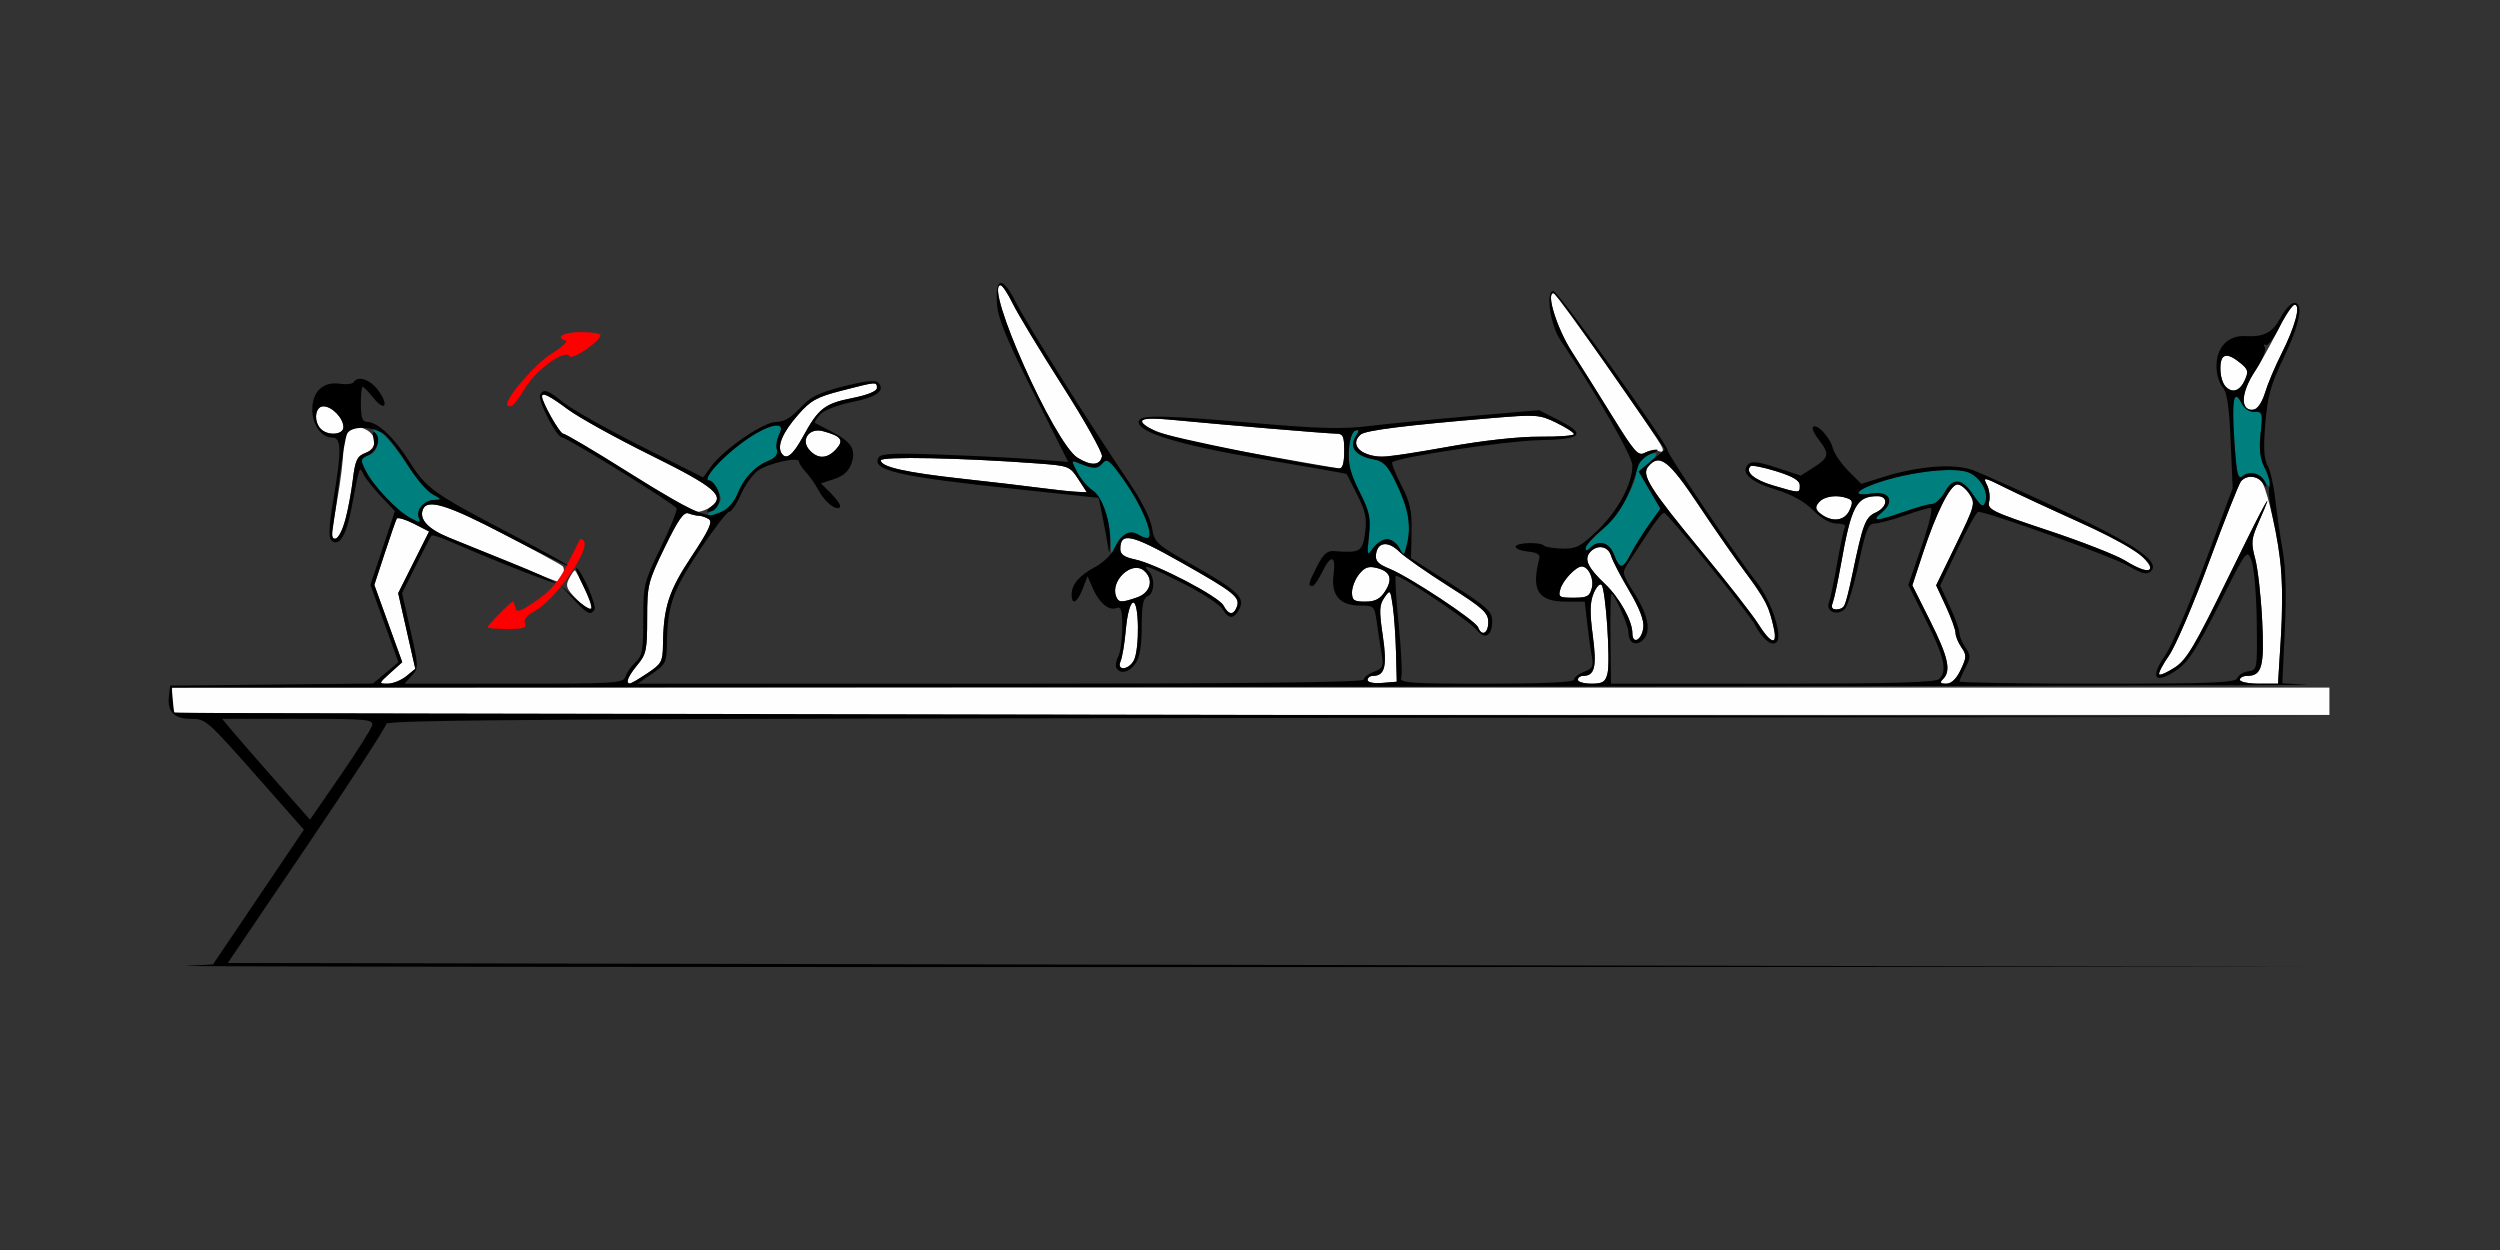 <?xml version="1.0" encoding="UTF-8" standalone="no"?>
<!-- Created with Inkscape (http://www.inkscape.org/) -->

<svg
   xmlns:dc="http://purl.org/dc/elements/1.1/"
   xmlns:cc="http://creativecommons.org/ns#"
   xmlns:rdf="http://www.w3.org/1999/02/22-rdf-syntax-ns#"
   xmlns:svg="http://www.w3.org/2000/svg"
   xmlns="http://www.w3.org/2000/svg"
   xmlns:sodipodi="http://sodipodi.sourceforge.net/DTD/sodipodi-0.dtd"
   xmlns:inkscape="http://www.inkscape.org/namespaces/inkscape"
   id="svg3476"
   version="1.1"
   inkscape:version="0.91 r13725"
   width="600"
   height="300"
   viewBox="0 0 600 300"
   sodipodi:docname="bb731100.svg">
  <rect x="0" y="0" width="600" height="300" fill="#333333" stroke="none"/>
  <defs
     id="defs3480" />
  <sodipodi:namedview
     pagecolor="#b3b3b3"
     bordercolor="#666666"
     borderopacity="1"
     objecttolerance="10"
     gridtolerance="10"
     guidetolerance="10"
     inkscape:pageopacity="0"
     inkscape:pageshadow="2"
     inkscape:window-width="1624"
     inkscape:window-height="820"
     id="namedview3478"
     showgrid="false"
     inkscape:zoom="1.1296452"
     inkscape:cx="264.23625"
     inkscape:cy="113.53244"
     inkscape:window-x="0"
     inkscape:window-y="0"
     inkscape:window-maximized="0"
     inkscape:current-layer="svg3476" />
  <g
     id="g3486"
     transform="translate(31.021,49.707)">
    <path
       style="fill:#fefefe"
       d="m 10.903,121.25 c -0.343,-0.344 -0.623,-1.82 -0.623,-3.281 l 0,-2.656 258.879,0 258.879,0 0,3.281 0,3.281 -258.255,0 c -142.041,0 -258.536,-0.281 -258.879,-0.625 z m 51.747,-9.453 2.867,-2.578 -3.352,-9.276 -3.352,-9.276 2.494,-7.599 c 1.372,-4.18 2.671,-7.913 2.887,-8.296 0.216,-0.383 2.052,0.153 4.081,1.191 l 3.688,1.887 -3.71,7.402 -3.71,7.402 2.055,9.083 2.055,9.083 -2.187,1.777 c -1.203,0.977 -3.199,1.777 -4.435,1.777 -2.224,0 -2.217,-0.028 0.62,-2.578 z m 56.975,1.713 c 0,-0.476 1.051,-2.119 2.336,-3.651 2.11,-2.516 2.336,-3.595 2.336,-11.156 0,-8.015 0.179,-8.739 4.22,-17.069 3.219,-6.634 4.568,-8.565 5.684,-8.135 0.805,0.31 1.955,0.57 2.555,0.578 0.6,0.008 1.657,0.374 2.349,0.813 0.971,0.617 0.033,2.644 -4.122,8.907 -5.525,8.329 -6.774,12.191 -6.892,21.312 -0.051,3.983 -0.353,4.526 -3.774,6.797 -4.053,2.69 -4.693,2.909 -4.693,1.603 z m 177.57,-0.015 c 0,-0.547 0.579,-0.994 1.287,-0.994 2.882,0 3.448,-2.315 2.36,-9.649 -0.894,-6.028 -0.837,-7.388 0.382,-9.134 1.396,-1.999 1.447,-1.948 2.023,2.038 0.325,2.249 0.673,7.253 0.774,11.12 l 0.183,7.031 -3.505,0.291 c -2.029,0.168 -3.505,-0.128 -3.505,-0.703 z m 50.467,-0.057 c 0,-0.516 0.579,-0.938 1.287,-0.938 2.772,0 3.293,-2.195 2.296,-9.678 -0.739,-5.547 -0.693,-7.958 0.194,-10.106 0.641,-1.551 1.495,-2.481 1.9,-2.065 1.016,1.044 2.181,18.319 1.436,21.298 -0.508,2.029 -1.14,2.426 -3.86,2.426 -1.789,0 -3.253,-0.422 -3.253,-0.938 z m 87.664,-0.188 c 1.966,-1.973 1.229,-5.26 -3.134,-13.975 l -4.255,-8.5 2.517,-7.653 c 3.252,-9.891 6.605,-16.56 8.325,-16.56 0.751,0 2.045,1.042 2.877,2.316 1.456,2.229 1.335,2.681 -3.243,12.108 l -4.756,9.792 2.321,5.001 c 1.277,2.751 2.325,5.646 2.33,6.433 0.005,0.788 0.646,2.344 1.423,3.458 1.271,1.82 1.253,2.364 -0.173,5.365 -1.044,2.196 -2.232,3.339 -3.47,3.339 -1.465,0 -1.634,-0.25 -0.761,-1.125 z m 71.215,0.188 c 0,-0.516 0.79,-0.938 1.755,-0.938 3.555,0 4.159,-2.247 3.597,-13.387 -0.292,-5.785 -1.046,-12.427 -1.677,-14.76 -1.026,-3.796 -0.935,-4.719 0.86,-8.791 4.509,-10.226 1.429,-4.609 -7.404,13.501 -7.894,16.185 -9.897,19.562 -12.687,21.395 -1.822,1.197 -3.528,1.961 -3.791,1.698 -0.263,-0.263 0.787,-2.297 2.333,-4.52 1.546,-2.223 5.852,-12.268 9.569,-22.323 3.717,-10.055 7.175,-18.809 7.683,-19.453 1.354,-1.717 4.231,-1.429 5.274,0.527 1.35,2.531 3.676,13.213 4.382,20.132 0.342,3.348 0.317,10.986 -0.056,16.972 l -0.678,10.885 -4.581,0 c -2.519,0 -4.581,-0.422 -4.581,-0.938 z m -268.624,-4.453 c 0.404,-0.902 0.975,-4.35 1.268,-7.661 0.316,-3.569 1.009,-6.177 1.701,-6.406 1.475,-0.487 1.643,11.19 0.201,13.894 -1.255,2.353 -4.219,2.514 -3.17,0.173 z m 122.829,-6.756 c 0,-2.906 -3.126,-8.529 -6.537,-11.76 -4.088,-3.871 -5.075,-5.891 -3.694,-7.56 1.682,-2.033 4.415,-1.625 5.119,0.763 0.342,1.16 2.293,4.928 4.337,8.373 2.474,4.17 3.615,7.122 3.414,8.834 -0.362,3.082 -2.638,4.247 -2.638,1.35 z m 30.239,-2.15 C 389.615,97.887 383.516,90.07 377.433,82.707 364.916,67.554 362.865,64.303 364.542,62.276 c 2.698,-3.261 4.922,-1.565 12.091,9.217 3.854,5.796 9.061,13.27 11.571,16.609 2.51,3.339 4.895,7.136 5.299,8.438 2.604,8.381 1.494,9.942 -2.516,3.539 z m -67.255,0.78 c -0.629,-1.645 -16.363,-12.055 -21.229,-14.046 -2.857,-1.169 -3.512,-1.886 -3.271,-3.581 0.413,-2.906 2.942,-3.149 5.582,-0.536 1.208,1.195 6.507,4.909 11.775,8.253 8.36,5.306 9.579,6.408 9.579,8.659 0,2.712 -1.569,3.518 -2.436,1.251 z m -61.12,-5.243 c -1.173,-2.198 -16.181,-10.005 -21.274,-11.066 -2.505,-0.522 -3.487,-1.214 -3.487,-2.458 0,-4.185 2.584,-3.622 14.644,3.189 12.777,7.216 14.202,8.362 13.31,10.694 -0.786,2.055 -1.976,1.921 -3.192,-0.36 z m -155.511,-1.77 c -2.195,-2.298 -2.433,-3.021 -1.544,-4.688 0.578,-1.084 1.2,-1.97 1.383,-1.97 0.367,0 4.276,8.133 4.276,8.896 0,1.196 -1.736,0.252 -4.115,-2.238 z m 301.739,1.077 c 0.346,-0.902 1.226,-5.016 1.956,-9.141 2.498,-14.111 3.725,-16.406 8.769,-16.406 2.705,0 2.431,2.624 -0.411,3.923 -2.485,1.136 -3.064,2.661 -5.58,14.697 -1.658,7.934 -1.948,8.568 -3.916,8.568 -0.994,0 -1.25,-0.513 -0.818,-1.641 z M 236.848,93.443 c -1.446,-3.779 3.751,-8.635 6.654,-6.218 2.459,2.048 1.658,5.299 -1.586,6.433 -3.792,1.326 -4.49,1.296 -5.068,-0.215 z m 56.61,-0.995 c 0,-1.232 0.77,-3.194 1.711,-4.36 1.335,-1.654 2.269,-1.98 4.246,-1.482 3.287,0.828 3.916,2.654 1.95,5.663 -1.184,1.812 -2.374,2.419 -4.744,2.419 -2.712,0 -3.164,-0.32 -3.164,-2.24 z m 50.018,-0.807 c 0.606,-2.092 3.734,-5.391 5.111,-5.391 1.614,0 2.992,2.913 2.434,5.144 -0.508,2.031 -1.111,2.356 -4.373,2.356 -3.482,0 -3.735,-0.168 -3.172,-2.109 z M 92.056,85.61 c -5.654,-2.339 -12.514,-5.156 -15.243,-6.26 -5.067,-2.049 -7.263,-4.388 -6.353,-6.767 1.012,-2.645 5.781,-1.209 19.178,5.772 7.499,3.908 13.963,7.423 14.365,7.812 0.794,0.768 -0.085,3.876 -1.065,3.765 -0.331,-0.037 -5.227,-1.982 -10.881,-4.322 z m 386.916,-0.796 c -2.056,-1.273 -10.347,-4.515 -18.425,-7.204 -13.66,-4.547 -14.651,-5.032 -14.173,-6.943 0.283,-1.13 0.033,-2.956 -0.555,-4.058 -1.001,-1.877 -0.725,-1.832 4.36,0.707 2.986,1.491 10.896,5.169 17.578,8.173 6.682,3.004 13.306,6.522 14.72,7.818 4.732,4.338 2.569,5.268 -3.505,1.507 z M 48.617,78.594 c 0.01,-0.688 0.626,-4.625 1.369,-8.75 0.743,-4.125 1.366,-9.241 1.383,-11.37 0.041,-4.854 1.894,-6.706 5.2,-5.195 3.021,1.381 3.047,4.61 0.046,5.755 -1.894,0.722 -2.37,1.726 -2.922,6.154 C 52.742,72.833 51.016,79.035 49.721,79.468 49.104,79.675 48.606,79.281 48.617,78.594 Z M 406.055,73.695 c -3.433,-2.518 1.765,-5.568 6.43,-3.773 1.146,0.441 1.222,0.988 0.394,2.812 -1.164,2.564 -4.078,2.974 -6.823,0.96 z M 120.008,63.764 c -8.178,-5.148 -15.31,-9.367 -15.85,-9.375 -0.818,-0.012 -5.093,-7.521 -5.093,-8.946 0,-1.084 1.783,-0.197 6.177,3.072 2.599,1.934 11.526,6.881 19.839,10.994 15.579,7.709 18.06,9.815 14.574,12.372 -0.932,0.684 -2.389,1.243 -3.237,1.243 -0.848,0 -8.233,-4.212 -16.41,-9.361 z m 98.683,3.629 c -3.341,-0.443 -11.752,-1.43 -18.692,-2.194 -13.7,-1.507 -19.626,-2.843 -19.626,-4.427 0,-0.997 19.638,-0.602 37.85,0.761 7.223,0.541 7.547,0.667 9.536,3.731 l 2.06,3.172 -2.527,-0.119 c -1.39,-0.065 -5.261,-0.482 -8.602,-0.925 z m 175.85,-0.582 c -4.575,-1.351 -6.811,-3.255 -5.44,-4.63 0.301,-0.302 3.083,0.243 6.182,1.212 4.065,1.271 5.636,2.219 5.642,3.403 0.009,1.922 0.07,1.922 -6.385,0.015 z M 269.626,59.102 c -18.362,-3.287 -26.636,-5.725 -26.636,-7.848 0,-0.55 2.627,-0.647 6.776,-0.249 13.418,1.287 37.661,3.331 39.72,3.35 1.866,0.017 2.103,0.494 2.103,4.238 0,2.803 -0.392,4.186 -1.168,4.12 -0.643,-0.054 -10,-1.68 -20.794,-3.612 z m -42.056,1.04 C 222.03,56.679 205.107,18.75 209.102,18.75 c 0.443,0 1.76,1.971 2.927,4.38 1.167,2.409 6.534,11.293 11.926,19.742 5.393,8.449 9.669,16.071 9.503,16.937 -0.43,2.24 -2.637,2.365 -5.888,0.333 z m -71.03,-1.084 c -1.097,-1.781 0.284,-4.992 3.952,-9.188 3.057,-3.496 4.463,-4.277 10.537,-5.843 8.393,-2.165 8.411,-2.166 8.411,-0.606 0,0.768 -2.268,1.686 -6.01,2.433 -6.556,1.307 -8.045,2.481 -11.736,9.246 -2.446,4.483 -4.064,5.726 -5.154,3.958 z m 6.697,-0.765 c -2.175,-2.411 -0.059,-5.404 3.207,-4.534 4.438,1.182 5.172,2.16 3.234,4.308 -2.153,2.386 -4.421,2.466 -6.441,0.226 z m 133.259,0.739 c -2.324,-0.937 -2.742,-2.959 -0.925,-4.472 1.201,-1 10.865,-2.21 31.276,-3.917 10.897,-0.911 11.622,-0.86 15.654,1.105 2.326,1.133 4.228,2.365 4.228,2.737 0,0.372 -3.68,0.649 -8.178,0.615 -4.999,-0.038 -13.552,0.902 -22.002,2.418 -14.874,2.668 -16.825,2.815 -20.054,1.513 z m 59.538,-8.679 c -3.248,-5.265 -7.668,-12.316 -9.821,-15.667 -3.549,-5.523 -6.243,-14.112 -4.401,-14.031 0.772,0.034 25.192,34.693 26.081,37.015 0.378,0.988 0.11,1.247 -0.892,0.861 -0.788,-0.303 -2.249,-0.113 -3.247,0.422 -1.619,0.869 -2.447,-0.052 -7.719,-8.6 z M 45.981,53.25 c -1.802,-1.807 -1.399,-5.438 0.603,-5.438 2.084,0 4.818,2.834 4.818,4.996 0,1.853 -3.712,2.156 -5.421,0.442 z M 508.132,48.157 c -1.326,-1.33 -0.593,-4.863 1.717,-8.277 1.305,-1.928 3.833,-6.417 5.619,-9.975 1.786,-3.558 3.696,-6.468 4.244,-6.468 1.514,0 0.091,5.282 -3.157,11.719 -1.561,3.094 -3.342,7.312 -3.958,9.375 -1.054,3.53 -2.992,5.104 -4.466,3.626 z M 502.991,42.938 c -0.617,-0.619 -1.121,-2.517 -1.121,-4.219 0,-3.579 1.488,-3.994 4.769,-1.329 1.918,1.558 2.042,2.053 1.058,4.219 -1.2,2.643 -2.914,3.127 -4.706,1.329 z"
       id="path3496"
       inkscape:connector-curvature="0" />
    <path
       style="fill:#007f7f"
       d="m 356.361,83.438 c -1.115,-2.964 -3.679,-3.722 -5.707,-1.688 -0.786,0.788 -1.121,0.81 -1.121,0.073 0,-0.579 1.869,-2.667 4.154,-4.641 3.806,-3.287 7.995,-10.578 7.995,-13.912 0,-1.684 2.594,-4.208 4.324,-4.208 0.895,0 0.48,0.783 -1.17,2.207 l -2.557,2.207 2.598,4.447 2.598,4.447 -2.768,3.893 c -1.522,2.141 -3.467,5.264 -4.322,6.94 -1.925,3.773 -2.676,3.817 -4.024,0.234 z M 235.573,80.806 c -0.107,-5.624 -2.027,-11.28 -4.346,-12.804 -1.219,-0.801 -2.899,-2.78 -3.732,-4.397 -1.445,-2.804 -1.435,-2.907 0.214,-2.229 3.654,1.504 4.704,1.519 5.889,0.086 1.073,-1.297 1.734,-0.755 5.338,4.379 3.953,5.631 6.797,12.345 5.696,13.448 -0.289,0.29 -1.374,-0.004 -2.41,-0.653 -2.156,-1.351 -4.451,-0.025 -5.82,3.362 -0.639,1.582 -0.781,1.378 -0.83,-1.193 z m 61.956,-1.914 c 0.463,-4.333 0.152,-5.776 -2.284,-10.616 -2.165,-4.303 -2.754,-6.602 -2.537,-9.912 0.166,-2.538 0.792,-4.479 1.522,-4.72 1.014,-0.335 1.024,-0.064 0.056,1.491 -1.561,2.507 0.092,4.602 4.247,5.384 2.506,0.472 3.432,1.413 5.451,5.543 2.946,6.025 3.729,10.203 2.731,14.563 -0.732,3.199 -0.78,3.228 -1.897,1.172 -0.63,-1.16 -1.949,-2.109 -2.929,-2.109 -0.981,0 -2.484,0.949 -3.339,2.109 -1.504,2.039 -1.538,1.942 -1.021,-2.905 z M 67.757,74.85 c -3.326,-1.834 -8.991,-7.729 -10.795,-11.233 -1.731,-3.364 -1.73,-3.422 0.074,-3.895 2.475,-0.649 3.338,-3.291 1.854,-5.675 -1.179,-1.893 -1.146,-1.909 1.021,-0.507 1.231,0.796 4.136,4.301 6.456,7.787 2.32,3.486 5.264,6.92 6.542,7.629 2.189,1.215 2.209,1.292 0.336,1.324 -2.453,0.041 -4.482,2.334 -3.753,4.24 0.636,1.663 0.67,1.657 -1.735,0.33 z M 420.613,73.271 c 3.229,-2.623 1.845,-5.236 -2.405,-4.544 -5.344,0.87 -3.689,-1.017 2.602,-2.967 7.73,-2.395 17.268,-3.372 20.557,-2.105 2.902,1.118 4.983,4.791 4.068,7.182 -0.498,1.303 -0.98,1.025 -2.726,-1.574 -2.832,-4.215 -4.931,-4.487 -6.965,-0.901 -0.897,1.582 -2.277,2.879 -3.066,2.882 -0.789,0.003 -3.827,0.85 -6.752,1.881 -6.613,2.332 -8.052,2.371 -5.312,0.146 z M 140.283,72.298 c 1.918,-1.558 2.042,-2.053 1.058,-4.219 -0.613,-1.35 -1.554,-2.454 -2.091,-2.454 -1.958,0 2.43,-5.104 7.791,-9.063 6.063,-4.478 10.85,-5.592 8.982,-2.091 -0.578,1.084 -0.851,2.74 -0.606,3.68 0.315,1.209 -0.317,2.026 -2.16,2.792 -3.22,1.338 -5.867,4.236 -7.375,8.076 -0.632,1.609 -2.192,3.402 -3.466,3.984 -3.524,1.61 -4.562,1.267 -2.133,-0.706 z m 372.056,-6.715 c -1.243,-1.997 -3.914,-2.409 -5.474,-0.845 -0.69,0.692 -1.179,-1.841 -1.633,-8.456 -0.687,-10.003 -0.154,-12.912 1.696,-9.256 0.679,1.342 1.902,2.164 3.154,2.119 1.928,-0.069 2.011,0.214 1.457,4.945 -0.444,3.793 -0.178,5.931 1.092,8.755 1.793,3.99 1.603,5.78 -0.292,2.737 z"
       id="path3492"
       inkscape:connector-curvature="0" />
    <path
       style="fill:#fe0000"
       d="m 85.981,100.853 c 0,-0.475 5.61,-6.166 6.078,-6.166 0.18,0 0.463,0.675 0.629,1.501 0.245,1.218 1.184,0.898 4.975,-1.695 3.456,-2.364 5.403,-4.648 7.477,-8.767 1.542,-3.064 2.909,-5.746 3.037,-5.961 0.129,-0.215 0.51,-0.114 0.847,0.225 1.937,1.943 -6.791,14.428 -11.96,17.109 -1.682,0.873 -2.418,1.85 -2.073,2.752 0.431,1.128 -0.39,1.399 -4.238,1.399 -2.625,0 -4.773,-0.178 -4.773,-0.397 z m 4.673,-53.463 c 0,-1.942 6.839,-9.799 10.538,-12.105 2.537,-1.582 4.147,-3.032 3.579,-3.222 C 102.123,31.179 104.202,30 108.411,30 c 2.57,0 4.673,0.316 4.673,0.703 -6e-5,1.459 -6.746,6.108 -7.377,5.084 -1.115,-1.81 -8.152,3.278 -10.798,7.807 -1.356,2.32 -2.867,4.219 -3.36,4.219 -0.492,0 -0.895,-0.19 -0.895,-0.422 z"
       id="path3490"
       inkscape:connector-curvature="0" />
    <path
       style="fill:#000000"
       d="m 13.551,182.096 6.542,-0.344 10.91,-16.167 10.91,-16.167 -10.293,-11.662 C 18.452,122.834 18.427,122.812 14.639,122.812 c -3.834,0 -5.535,-1.769 -5.128,-5.334 l 0.301,-2.635 24.353,-0.25 24.353,-0.25 3.038,-2.563 3.038,-2.563 -3.358,-9.276 -3.358,-9.276 2.942,-8.857 2.942,-8.857 -3.255,-3.429 c -1.79,-1.886 -3.698,-4.267 -4.238,-5.291 -1.112,-2.106 -0.824,-2.921 -3.056,8.648 -1.182,6.127 -2.989,8.814 -4.743,7.054 -0.688,-0.69 -0.536,-3.6 0.507,-9.688 2.017,-11.78 1.968,-14.934 -0.234,-14.934 -2.629,0 -4.818,-3.055 -4.818,-6.725 0,-4.294 2.622,-6.777 6.546,-6.199 1.585,0.233 3.098,0.073 3.363,-0.357 1.042,-1.691 4.084,-0.637 6.017,2.085 2.585,3.642 1.422,5.035 -1.325,1.587 C 57.396,44.285 56.266,43.125 56.015,43.125 c -0.251,0 -0.446,1.897 -0.432,4.216 0.019,3.244 0.373,4.216 1.534,4.219 2.489,0.005 6.492,3.769 10.107,9.505 4.066,6.45 5.706,7.623 24.085,17.229 7.813,4.084 14.065,7.566 13.892,7.739 -0.173,0.173 -6.811,-3.082 -14.751,-7.234 -14.136,-7.391 -18.967,-8.893 -19.991,-6.216 -0.91,2.379 1.286,4.719 6.353,6.769 2.73,1.104 9.379,3.783 14.776,5.954 5.397,2.17 10.234,4.348 10.748,4.84 0.867,0.829 -14.816,-5.297 -24.997,-9.766 -2.44,-1.071 -4.599,-1.77 -4.797,-1.554 -0.198,0.216 -1.869,3.416 -3.713,7.11 l -3.352,6.717 2.024,8.944 c 1.971,8.712 1.979,8.994 0.294,10.861 l -1.73,1.917 26.25,0 c 24.812,0 26.28,-0.096 26.804,-1.751 0.305,-0.963 1.385,-2.505 2.399,-3.427 1.582,-1.436 1.845,-2.903 1.845,-10.27 0,-8.279 0.155,-8.913 4.213,-17.277 2.317,-4.775 4.023,-8.99 3.792,-9.365 C 130.654,71.125 105.089,55.312 103.928,55.312 c -1.376,0 -6.059,-9.129 -5.308,-10.348 0.88,-1.428 1.813,-1.098 5.691,2.01 1.998,1.602 10.337,6.285 18.529,10.407 l 14.896,7.495 1.864,-2.566 C 142.62,58.151 152.202,51.562 155.23,51.562 c 1.882,0 3.603,-0.996 5.738,-3.324 2.479,-2.702 4.431,-3.677 10.424,-5.212 4.878,-1.249 7.688,-1.573 8.302,-0.958 1.896,1.902 -0.222,3.518 -6.163,4.703 -3.587,0.715 -6.781,1.959 -7.73,3.011 -0.889,0.986 -1.444,1.895 -1.233,2.021 0.211,0.126 2.031,1.072 4.044,2.104 4.737,2.427 5.88,4.297 4.695,7.685 -0.625,1.786 -1.94,2.961 -4.109,3.668 l -3.19,1.041 2.566,2.574 c 1.411,1.416 2.31,2.831 1.997,3.145 -0.923,0.926 -3.642,-1.22 -5.152,-4.065 -0.771,-1.453 -2.138,-3.415 -3.037,-4.361 -0.9,-0.946 -1.636,-2.085 -1.636,-2.531 0,-1.197 -7.031,0.303 -9.727,2.075 -1.28,0.841 -3.166,3.432 -4.191,5.758 -1.026,2.326 -2.307,4.229 -2.847,4.229 -0.54,0 -3.785,4.224 -7.212,9.386 -6.437,9.698 -7.624,13.175 -7.744,22.69 -0.051,4.027 -0.365,4.63 -3.544,6.797 l -3.488,2.378 87.133,0 c 58.869,0 87.133,-0.312 87.133,-0.961 0,-0.528 1.097,-1.379 2.438,-1.89 2.115,-0.807 2.369,-1.33 1.916,-3.961 -0.287,-1.667 -0.801,-5.035 -1.142,-7.485 -0.614,-4.406 -0.658,-4.453 -4.108,-4.453 -4.863,0 -6.992,-2.516 -6.328,-7.479 0.621,-4.644 -0.692,-4.876 -2.777,-0.49 -0.858,1.805 -1.903,3.281 -2.321,3.281 -1.114,0 -0.967,-0.607 1.157,-4.785 1.432,-2.817 2.439,-3.732 3.972,-3.609 6.354,0.509 6.907,0.192 7.523,-4.314 0.476,-3.486 0.136,-5.166 -1.855,-9.141 -1.341,-2.678 -2.502,-4.949 -2.579,-5.046 -0.078,-0.097 -9.174,-1.699 -20.215,-3.561 -20.263,-3.417 -30.519,-6.593 -29.633,-9.178 0.512,-1.495 5.942,-1.379 28.839,0.616 14.224,1.239 20.102,1.384 26.168,0.643 4.303,-0.525 15.294,-1.603 24.424,-2.394 l 16.6,-1.439 4.723,2.401 c 6.801,3.457 5.637,4.619 -4.824,4.814 -7.734,0.144 -33.915,4.092 -35.115,5.296 -0.246,0.247 0.721,2.705 2.148,5.463 2.142,4.139 2.574,6.112 2.475,11.29 l -0.12,6.275 9.738,6.227 c 8.638,5.524 9.738,6.529 9.738,8.904 0,3.528 -1.775,4.516 -3.74,2.081 -1.855,-2.298 -18.762,-13.595 -19.395,-12.96 -0.24,0.241 0.075,5.525 0.701,11.743 0.625,6.218 0.896,11.937 0.6,12.708 -0.467,1.22 2.2,1.403 20.462,1.403 13.714,0 20.999,-0.333 20.999,-0.961 0,-0.528 1.084,-1.374 2.41,-1.88 1.995,-0.761 2.323,-1.362 1.907,-3.492 -0.277,-1.415 -0.779,-4.999 -1.115,-7.964 l -0.613,-5.391 -4.42,0 c -6.798,0 -8.502,-2.711 -6.485,-10.312 0.265,-1.001 -0.503,-1.491 -2.664,-1.7 -1.671,-0.162 -3.037,-0.689 -3.037,-1.172 0,-0.995 5.898,-1.212 6.855,-0.252 0.343,0.344 2.331,0.661 4.418,0.703 3.309,0.067 4.39,-0.499 8.469,-4.436 4.853,-4.684 8.296,-11.133 8.296,-15.536 0,-2.202 -8.455,-16.923 -17.293,-30.108 -2.455,-3.662 -3.591,-11.719 -1.654,-11.719 1.119,0 27.357,36.599 27.357,38.159 0,1.024 17.033,26.246 21.328,31.583 3.532,4.388 6.414,12.96 4.876,14.502 -1.133,1.136 -3.439,-0.719 -5.242,-4.217 -1.362,-2.643 -20.624,-26.395 -21.751,-26.823 -0.337,-0.128 -2.049,1.982 -3.805,4.688 -1.756,2.706 -3.92,6.003 -4.809,7.328 -1.58,2.354 -1.545,2.52 1.557,7.457 3.384,5.383 4.026,9.352 1.813,11.195 -1.713,1.426 -3.312,0.493 -3.312,-1.934 0,-1.709 -3.35,-9.282 -4.106,-9.282 -0.181,0 -0.278,4.849 -0.215,10.776 l 0.115,10.776 38.832,0.005 c 28.962,0.004 39.117,-0.281 39.953,-1.12 1.968,-1.974 1.228,-5.262 -3.155,-14.017 l -4.277,-8.543 3.187,-9.251 c 1.908,-5.539 2.767,-9.251 2.142,-9.251 -0.575,0 -3.438,0.844 -6.363,1.875 -2.925,1.031 -6.112,1.875 -7.082,1.875 -1.482,0 -2.09,1.537 -3.801,9.609 -1.12,5.285 -2.617,10.194 -3.327,10.909 -1.751,1.764 -4.628,0.599 -3.807,-1.542 0.344,-0.898 1.242,-5.174 1.994,-9.503 0.753,-4.328 1.591,-8.231 1.863,-8.672 0.272,-0.441 -0.624,-0.802 -1.991,-0.802 -1.583,0 -3.645,-1.164 -5.68,-3.205 -2.113,-2.12 -5.133,-3.787 -8.918,-4.922 -6.076,-1.823 -8.586,-4.109 -6.647,-6.055 0.85,-0.853 2.435,-0.671 6.874,0.789 l 5.769,1.897 3.112,-1.987 c 3.679,-2.348 3.844,-3.245 1.216,-6.597 -1.087,-1.386 -1.72,-2.776 -1.408,-3.089 0.91,-0.913 4.096,2.466 4.735,5.022 0.322,1.287 1.998,3.757 3.724,5.488 l 3.138,3.148 5.472,-1.708 c 8.374,-2.614 16.903,-3.241 21.36,-1.571 2.056,0.77 11.491,4.998 20.967,9.396 17.792,8.257 24.04,12.527 21.726,14.848 -0.934,0.937 -2.109,0.64 -5.869,-1.48 C 475.414,83.694 445.99,73.125 443.749,73.125 c -0.389,0 -2.602,3.986 -4.917,8.859 l -4.21,8.859 2.306,4.97 c 1.268,2.733 2.31,5.614 2.315,6.402 0.005,0.788 0.656,2.359 1.447,3.492 1.295,1.854 1.295,2.338 0,4.85 -0.791,1.534 -1.438,3.022 -1.438,3.305 0,0.283 14.885,0.515 33.078,0.515 27.739,0 33.16,-0.215 33.588,-1.334 0.281,-0.733 1.482,-1.472 2.67,-1.641 2.135,-0.303 2.158,-0.444 2.011,-12.026 -0.082,-6.445 -0.647,-12.984 -1.255,-14.531 -1.099,-2.792 -1.155,-2.717 -7.796,10.536 -5.474,10.924 -7.343,13.794 -10.285,15.799 -5.089,3.469 -6.373,1.781 -2.682,-3.526 1.553,-2.233 5.844,-12.193 9.535,-22.134 l 6.712,-18.075 -0.491,-11.324 c -0.365,-8.401 -0.867,-11.74 -1.947,-12.937 -0.8,-0.887 -1.455,-3.162 -1.455,-5.055 0,-4.465 2.78,-7.38 6.842,-7.173 4.651,0.237 6.607,-0.792 8.602,-4.526 1.017,-1.904 2.48,-3.462 3.25,-3.462 2.325,0 1.283,5.228 -2.682,13.453 -2.967,6.155 -3.752,8.986 -4.291,15.473 -0.48,5.785 -0.333,8.535 0.544,10.132 0.662,1.206 1.505,4.934 1.873,8.286 0.368,3.352 1.165,8.836 1.77,12.188 0.718,3.976 0.893,10.557 0.501,18.939 l -0.599,12.845 5.88,0.334 c 3.234,0.184 -110.747,0.415 -253.291,0.514 l -259.171,0.181 0.293,3.047 0.293,3.047 258.879,0.471 258.879,0.471 -233.411,0.232 c -189.411,0.188 -233.411,0.459 -233.411,1.437 0,0.663 -8.558,13.846 -19.018,29.297 l -19.018,28.092 252.429,0.471 252.429,0.471 -260.748,0.046 C 124.346,182.419 9.953,182.285 13.551,182.096 Z M 58.256,124.453 c 0.415,-1.522 -0.872,-1.641 -17.758,-1.641 l -18.205,0 2.638,3.154 c 1.451,1.734 6.195,7.18 10.542,12.1 l 7.904,8.947 7.215,-10.46 c 3.968,-5.753 7.417,-11.198 7.663,-12.1 z m 8.21,-11.855 2.187,-1.777 -2.055,-9.083 -2.055,-9.083 3.71,-7.402 3.71,-7.402 -3.688,-1.887 c -2.028,-1.038 -3.865,-1.574 -4.081,-1.191 -0.216,0.383 -1.515,4.116 -2.887,8.296 l -2.494,7.599 3.352,9.276 3.352,9.276 -2.867,2.578 c -2.837,2.551 -2.843,2.578 -0.62,2.578 1.236,0 3.232,-0.8 4.435,-1.777 z m 57.853,-0.692 c 3.421,-2.271 3.723,-2.814 3.774,-6.797 0.117,-9.122 1.366,-12.983 6.892,-21.312 4.155,-6.263 5.093,-8.29 4.122,-8.907 -0.691,-0.439 -1.748,-0.805 -2.349,-0.813 -0.6,-0.008 -1.75,-0.268 -2.555,-0.578 -1.116,-0.43 -2.465,1.501 -5.684,8.135 -4.042,8.33 -4.22,9.053 -4.22,17.069 0,7.56 -0.226,8.64 -2.336,11.156 -2.187,2.608 -2.969,4.517 -1.849,4.517 0.268,0 2.161,-1.111 4.206,-2.468 z M 304.023,106.875 c -0.101,-3.867 -0.449,-8.871 -0.774,-11.12 -0.576,-3.985 -0.627,-4.037 -2.023,-2.038 -1.219,1.746 -1.276,3.105 -0.382,9.134 1.087,7.334 0.521,9.649 -2.36,9.649 -0.708,0 -1.287,0.447 -1.287,0.994 0,0.575 1.476,0.872 3.505,0.703 l 3.505,-0.291 -0.183,-7.031 z m 50.754,5.074 c 0.745,-2.978 -0.419,-20.253 -1.436,-21.298 -0.404,-0.415 -1.259,0.514 -1.9,2.065 -0.887,2.148 -0.933,4.559 -0.194,10.106 0.997,7.483 0.476,9.678 -2.296,9.678 -0.708,0 -1.287,0.422 -1.287,0.938 0,0.516 1.464,0.938 3.253,0.938 2.72,0 3.353,-0.398 3.86,-2.426 z m 84.782,-0.913 c 1.427,-3.001 1.444,-3.545 0.173,-5.365 -0.778,-1.114 -1.418,-2.67 -1.423,-3.458 -0.005,-0.788 -1.054,-3.683 -2.33,-6.433 l -2.321,-5.001 4.756,-9.792 c 4.578,-9.427 4.699,-9.879 3.243,-12.108 -0.832,-1.274 -2.127,-2.316 -2.877,-2.316 -1.72,0 -5.073,6.668 -8.325,16.56 l -2.517,7.653 4.255,8.5 c 4.363,8.715 5.1,12.002 3.134,13.975 -0.872,0.875 -0.703,1.125 0.761,1.125 1.238,0 2.427,-1.144 3.47,-3.339 z m 76.822,-7.545 c 0.734,-11.79 0.205,-19.728 -1.933,-28.975 -0.752,-3.253 -1.126,-6.546 -0.831,-7.318 0.295,-0.771 -0.176,-2.786 -1.048,-4.476 -1.191,-2.31 -1.448,-4.385 -1.034,-8.359 0.519,-4.98 0.434,-5.281 -1.474,-5.215 -1.229,0.043 -2.46,-0.79 -3.133,-2.121 -1.844,-3.645 -2.383,-0.756 -1.704,9.133 0.603,8.789 0.739,9.258 2.384,8.228 1.956,-1.226 4.646,-0.075 5.241,2.242 0.199,0.777 -0.091,0.65 -0.692,-0.301 -1.205,-1.91 -4.044,-2.157 -5.376,-0.469 -0.508,0.645 -3.966,9.398 -7.683,19.453 -3.717,10.055 -8.024,20.1 -9.569,22.323 -1.546,2.223 -2.595,4.257 -2.333,4.52 0.263,0.263 1.968,-0.501 3.791,-1.698 2.79,-1.833 4.793,-5.211 12.687,-21.395 8.833,-18.11 11.914,-23.727 7.404,-13.501 -1.796,4.072 -1.886,4.995 -0.86,8.791 0.63,2.333 1.385,8.975 1.677,14.76 0.562,11.14 -0.042,13.387 -3.597,13.387 -0.965,0 -1.755,0.422 -1.755,0.938 0,0.516 2.061,0.938 4.581,0.938 l 4.581,0 0.678,-10.885 z m -152.995,-2.612 c 0.201,-1.711 -0.94,-4.664 -3.414,-8.834 -2.044,-3.445 -3.995,-7.213 -4.337,-8.373 -0.703,-2.388 -3.437,-2.796 -5.119,-0.763 -1.381,1.669 -0.394,3.689 3.694,7.56 3.411,3.23 6.537,8.854 6.537,11.76 0,2.897 2.276,1.733 2.638,-1.35 z m 31.414,0.606 c -1.204,-5.521 -2.19,-7.52 -6.597,-13.382 -2.51,-3.339 -7.717,-10.813 -11.571,-16.609 -7.169,-10.782 -9.394,-12.478 -12.091,-9.217 -1.677,2.027 0.374,5.277 12.892,20.431 6.082,7.363 12.181,15.18 13.553,17.371 2.857,4.562 4.646,5.222 3.814,1.406 z m -68.632,-1.876 c 0,-2.251 -1.219,-3.353 -9.579,-8.659 -5.269,-3.344 -10.568,-7.057 -11.775,-8.253 -2.64,-2.613 -5.169,-2.37 -5.582,0.536 -0.241,1.695 0.415,2.412 3.271,3.581 4.866,1.991 20.6,12.4 21.229,14.046 0.867,2.267 2.436,1.462 2.436,-1.251 z m 85.45,-3.879 c 0.282,-0.458 1.163,-3.939 1.956,-7.734 2.516,-12.036 3.095,-13.561 5.58,-14.697 2.841,-1.299 3.116,-3.923 0.411,-3.923 -5.044,0 -6.271,2.295 -8.769,16.406 -0.73,4.125 -1.61,8.238 -1.956,9.141 -0.432,1.127 -0.176,1.641 0.818,1.641 0.796,0 1.678,-0.375 1.96,-0.833 z m -110.253,-3.461 c 1.965,-3.009 1.336,-4.835 -1.95,-5.663 -1.977,-0.498 -2.911,-0.172 -4.246,1.482 -0.941,1.166 -1.711,3.128 -1.711,4.36 0,1.92 0.451,2.24 3.164,2.24 2.37,0 3.56,-0.607 4.744,-2.419 z m 49.656,-0.874 C 351.579,89.163 350.201,86.25 348.587,86.25 c -1.377,0 -4.505,3.299 -5.111,5.391 -0.563,1.941 -0.31,2.109 3.172,2.109 3.261,0 3.865,-0.325 4.373,-2.356 z m 134.026,-4.969 c 0,-2.021 -6.248,-5.973 -17.29,-10.936 -6.682,-3.004 -14.592,-6.682 -17.578,-8.173 -5.085,-2.539 -5.361,-2.584 -4.36,-0.707 0.588,1.102 0.838,2.928 0.555,4.058 -0.478,1.911 0.513,2.397 14.173,6.943 8.078,2.689 16.369,5.93 18.425,7.204 3.826,2.369 6.075,2.966 6.075,1.611 z M 360.385,83.203 c 0.855,-1.676 2.8,-4.799 4.322,-6.94 l 2.768,-3.893 -2.606,-4.461 -2.606,-4.461 3.151,-2.639 3.151,-2.639 -5.077,-7.338 C 347.219,27.321 342.449,20.68 341.811,20.654 c -1.841,-0.075 0.851,8.509 4.401,14.033 2.154,3.352 6.573,10.402 9.821,15.667 5.075,8.227 6.142,9.447 7.585,8.672 0.924,-0.496 2.233,-0.868 2.909,-0.828 0.676,0.041 0.092,0.491 -1.298,1.001 -1.39,0.51 -2.786,1.848 -3.101,2.973 -2.049,7.303 -4.583,11.826 -8.433,15.055 -2.29,1.92 -4.163,3.976 -4.163,4.569 0,0.787 0.303,0.774 1.121,-0.047 2.028,-2.034 4.591,-1.276 5.707,1.688 1.348,3.583 2.099,3.539 4.024,-0.234 z M 301.889,79.688 c 0.981,0 2.299,0.949 2.929,2.109 1.117,2.056 1.165,2.027 1.897,-1.172 0.998,-4.361 0.215,-8.538 -2.731,-14.563 -2.019,-4.131 -2.945,-5.071 -5.451,-5.543 -4.155,-0.782 -5.808,-2.877 -4.247,-5.384 0.968,-1.555 0.958,-1.826 -0.056,-1.491 -0.73,0.241 -1.356,2.182 -1.522,4.72 -0.217,3.311 0.372,5.61 2.537,9.912 2.436,4.84 2.746,6.284 2.284,10.616 -0.517,4.847 -0.483,4.944 1.021,2.905 0.856,-1.16 2.359,-2.109 3.339,-2.109 z M 51.94,74.786 c 0.602,-2.369 1.392,-6.687 1.754,-9.598 0.561,-4.505 1.011,-5.425 3.028,-6.195 1.894,-0.722 2.277,-1.384 1.912,-3.301 -0.295,-1.548 -0.136,-2.076 0.449,-1.489 1.395,1.399 0.47,4.231 -1.744,5.338 -1.874,0.937 -1.909,1.159 -0.585,3.774 1.834,3.623 7.521,9.606 10.746,11.304 2.25,1.185 2.482,1.175 1.998,-0.089 -0.732,-1.914 1.289,-4.209 3.749,-4.255 1.806,-0.034 1.76,-0.162 -0.509,-1.398 -1.374,-0.748 -4.025,-3.883 -5.892,-6.966 -1.867,-3.083 -4.363,-6.37 -5.548,-7.304 -2.608,-2.058 -8.005,-2.197 -8.999,-0.232 -0.391,0.773 -1.195,5.414 -1.786,10.312 -0.591,4.898 -1.319,10.331 -1.618,12.073 -0.841,4.904 1.718,3.245 3.045,-1.974 z M 412.878,72.735 c 0.829,-1.824 0.752,-2.372 -0.394,-2.812 -2.591,-0.997 -5.696,-0.569 -6.961,0.96 -1.06,1.281 -0.98,1.704 0.531,2.812 2.745,2.014 5.659,1.604 6.823,-0.96 z m 13.047,0.39 c 2.925,-1.031 5.964,-1.878 6.752,-1.881 0.789,-0.003 2.169,-1.3 3.066,-2.882 2.035,-3.586 4.133,-3.314 6.965,0.901 1.746,2.599 2.227,2.877 2.726,1.574 0.915,-2.391 -1.166,-6.064 -4.068,-7.182 -3.289,-1.267 -12.826,-0.29 -20.557,2.105 -6.291,1.949 -7.947,3.837 -2.602,2.967 4.251,-0.692 5.634,1.921 2.405,4.544 -2.739,2.225 -1.301,2.186 5.312,-0.146 z M 142.416,73.003 c 1.274,-0.583 2.834,-2.375 3.466,-3.984 1.508,-3.84 4.155,-6.738 7.375,-8.076 1.843,-0.766 2.475,-1.583 2.16,-2.792 -0.245,-0.94 0.028,-2.596 0.606,-3.68 1.868,-3.501 -2.918,-2.387 -8.982,2.091 -5.361,3.959 -9.749,9.063 -7.791,9.063 0.537,0 1.45,1.042 2.028,2.316 1.098,2.417 -0.141,5.184 -2.32,5.184 -0.549,0 -0.236,-0.559 0.696,-1.243 3.486,-2.557 1.005,-4.663 -14.574,-12.372 -8.313,-4.113 -17.241,-9.061 -19.839,-10.994 -4.394,-3.269 -6.177,-4.156 -6.177,-3.072 0,1.383 4.261,8.931 5.042,8.931 0.512,0 7.344,4.038 15.182,8.973 12.264,7.722 17.064,10.255 20.153,10.634 0.361,0.044 1.7,-0.396 2.974,-0.979 z m 258.51,-6.207 c -0.006,-1.184 -1.577,-2.131 -5.642,-3.403 -3.099,-0.969 -5.881,-1.515 -6.182,-1.212 -1.371,1.376 0.864,3.279 5.44,4.63 6.455,1.907 6.394,1.907 6.385,-0.015 z M 291.589,58.594 c 0,-3.744 -0.236,-4.221 -2.103,-4.238 -2.059,-0.019 -26.301,-2.064 -39.72,-3.35 -7.62,-0.731 -8.691,0.208 -3.271,2.865 2.68,1.314 37.3,8.284 43.925,8.843 0.776,0.066 1.168,-1.317 1.168,-4.12 z M 161.693,55.101 c 3.691,-6.766 5.18,-7.939 11.736,-9.246 3.742,-0.746 6.01,-1.664 6.01,-2.433 0,-1.56 -0.018,-1.559 -8.411,0.606 -6.074,1.567 -7.48,2.347 -10.537,5.843 -3.668,4.196 -5.049,7.407 -3.952,9.188 1.089,1.768 2.708,0.525 5.154,-3.958 z m 7.985,2.967 c 1.938,-2.148 1.204,-3.126 -3.234,-4.308 -3.266,-0.87 -5.382,2.123 -3.207,4.534 2.02,2.239 4.289,2.16 6.441,-0.226 z M 316.549,57.52 c 8.45,-1.516 17.004,-2.456 22.002,-2.418 4.498,0.034 8.178,-0.243 8.178,-0.615 0,-0.372 -1.903,-1.604 -4.228,-2.737 -4.032,-1.965 -4.758,-2.016 -15.654,-1.105 -20.411,1.706 -30.075,2.917 -31.276,3.917 -2.799,2.33 -0.053,5.231 5.091,5.379 1.135,0.033 8.284,-1.056 15.888,-2.42 z M 51.402,52.808 c 0,-2.161 -2.733,-4.996 -4.818,-4.996 -2.002,0 -2.404,3.63 -0.603,5.438 1.709,1.714 5.421,1.411 5.421,-0.442 z M 512.598,44.531 c 0.616,-2.062 2.397,-6.281 3.958,-9.375 3.272,-6.483 4.672,-11.719 3.135,-11.719 -0.56,0 -2.142,2.298 -3.515,5.106 -1.373,2.808 -2.905,4.853 -3.405,4.543 -0.51,-0.316 -0.609,-0.077 -0.226,0.545 0.381,0.619 -0.587,3.031 -2.192,5.462 -3.738,5.661 -3.842,10.174 -0.218,9.455 0.74,-0.147 1.849,-1.954 2.465,-4.017 z m -4.901,-2.923 c 0.984,-2.166 0.859,-2.661 -1.058,-4.219 -3.281,-2.665 -4.769,-2.251 -4.769,1.329 0,5.355 3.842,7.261 5.828,2.89 z m -270.769,69.036 c -0.311,-0.505 -0.126,-1.743 0.412,-2.751 0.538,-1.008 0.978,-4.168 0.978,-7.021 0,-4.246 -0.257,-5.09 -1.414,-4.644 -1.827,0.703 -4.162,-1.273 -5.696,-4.821 l -1.216,-2.813 -1.182,3.047 c -1.294,3.335 -2.642,4.024 -2.642,1.351 0,-2.43 1.851,-4.609 5.607,-6.602 1.799,-0.955 3.794,-2.799 4.433,-4.099 1.913,-3.89 3.804,-5.039 6.014,-3.654 1.036,0.649 2.121,0.943 2.41,0.653 1.1,-1.104 -1.743,-7.817 -5.696,-13.448 -3.604,-5.135 -4.265,-5.677 -5.338,-4.379 -1.185,1.433 -2.235,1.417 -5.889,-0.086 -1.649,-0.679 -1.659,-0.575 -0.214,2.229 0.834,1.617 2.513,3.596 3.732,4.397 2.412,1.585 4.372,7.62 4.159,12.804 -0.098,2.387 -0.206,2.561 -0.468,0.757 -0.188,-1.289 -0.771,-4.467 -1.296,-7.062 l -0.955,-4.719 -19.838,-2.112 c -28.477,-3.032 -34.867,-4.513 -32.943,-7.635 0.568,-0.922 4.21,-1.053 16.264,-0.585 8.543,0.332 18.609,0.855 22.369,1.162 l 6.837,0.558 -8.416,-16.757 c -6.549,-13.039 -8.48,-17.775 -8.706,-21.346 -0.402,-6.357 1.38,-6.515 4.459,-0.395 2.621,5.21 18.615,30.653 27.181,43.239 2.999,4.407 5.215,8.795 5.572,11.032 0.566,3.553 0.99,3.941 9.702,8.889 10.939,6.213 12.718,7.898 11.249,10.653 -1.321,2.477 -2.516,2.475 -4.006,-0.006 -0.647,-1.077 -4.848,-3.82 -9.335,-6.094 -8.422,-4.268 -10.315,-4.948 -8.383,-3.01 1.575,1.58 1.398,5.39 -0.28,6.036 -1.066,0.41 -1.402,2.151 -1.402,7.262 0,4.567 -0.466,7.39 -1.455,8.806 -1.526,2.185 -3.649,2.722 -4.608,1.165 z m 4.161,-1.833 c 1.443,-2.704 1.274,-14.382 -0.201,-13.894 -0.693,0.229 -1.385,2.837 -1.701,6.406 -0.293,3.311 -0.864,6.758 -1.268,7.661 -1.049,2.342 1.915,2.18 3.17,-0.173 z M 265.804,95.975 c 0.892,-2.333 -0.533,-3.478 -13.31,-10.694 -12.06,-6.811 -14.644,-7.374 -14.644,-3.189 0,1.244 0.981,1.935 3.487,2.458 5.093,1.062 20.102,8.868 21.274,11.066 1.217,2.28 2.406,2.414 3.192,0.36 z m -23.887,-2.317 c 3.244,-1.134 4.046,-4.386 1.586,-6.433 -2.903,-2.417 -8.1,2.439 -6.654,6.218 0.578,1.512 1.276,1.541 5.068,0.215 z M 227.761,65.266 c -1.99,-3.064 -2.313,-3.191 -9.536,-3.731 -18.213,-1.364 -37.85,-1.758 -37.85,-0.761 0,1.583 5.926,2.92 19.626,4.427 6.939,0.763 15.35,1.75 18.692,2.194 3.341,0.443 7.212,0.86 8.602,0.925 l 2.527,0.119 -2.06,-3.172 z m 5.698,-5.456 C 233.625,58.943 229.349,51.322 223.956,42.873 218.563,34.423 213.196,25.539 212.029,23.13 210.863,20.721 209.545,18.75 209.102,18.75 c -3.995,0 12.927,37.929 18.468,41.392 3.252,2.032 5.458,1.908 5.888,-0.333 z m -126.967,34.175 -3.221,-3.516 3.491,3.217 c 1.92,1.769 3.745,2.962 4.057,2.649 0.311,-0.312 -0.516,-2.73 -1.839,-5.372 -1.323,-2.642 -2.041,-4.578 -1.595,-4.302 1.356,0.841 4.856,8.996 4.27,9.948 -0.918,1.49 -1.805,1.039 -5.162,-2.625 z"
       id="path3488"
       inkscape:connector-curvature="0" />
  </g>
</svg>

